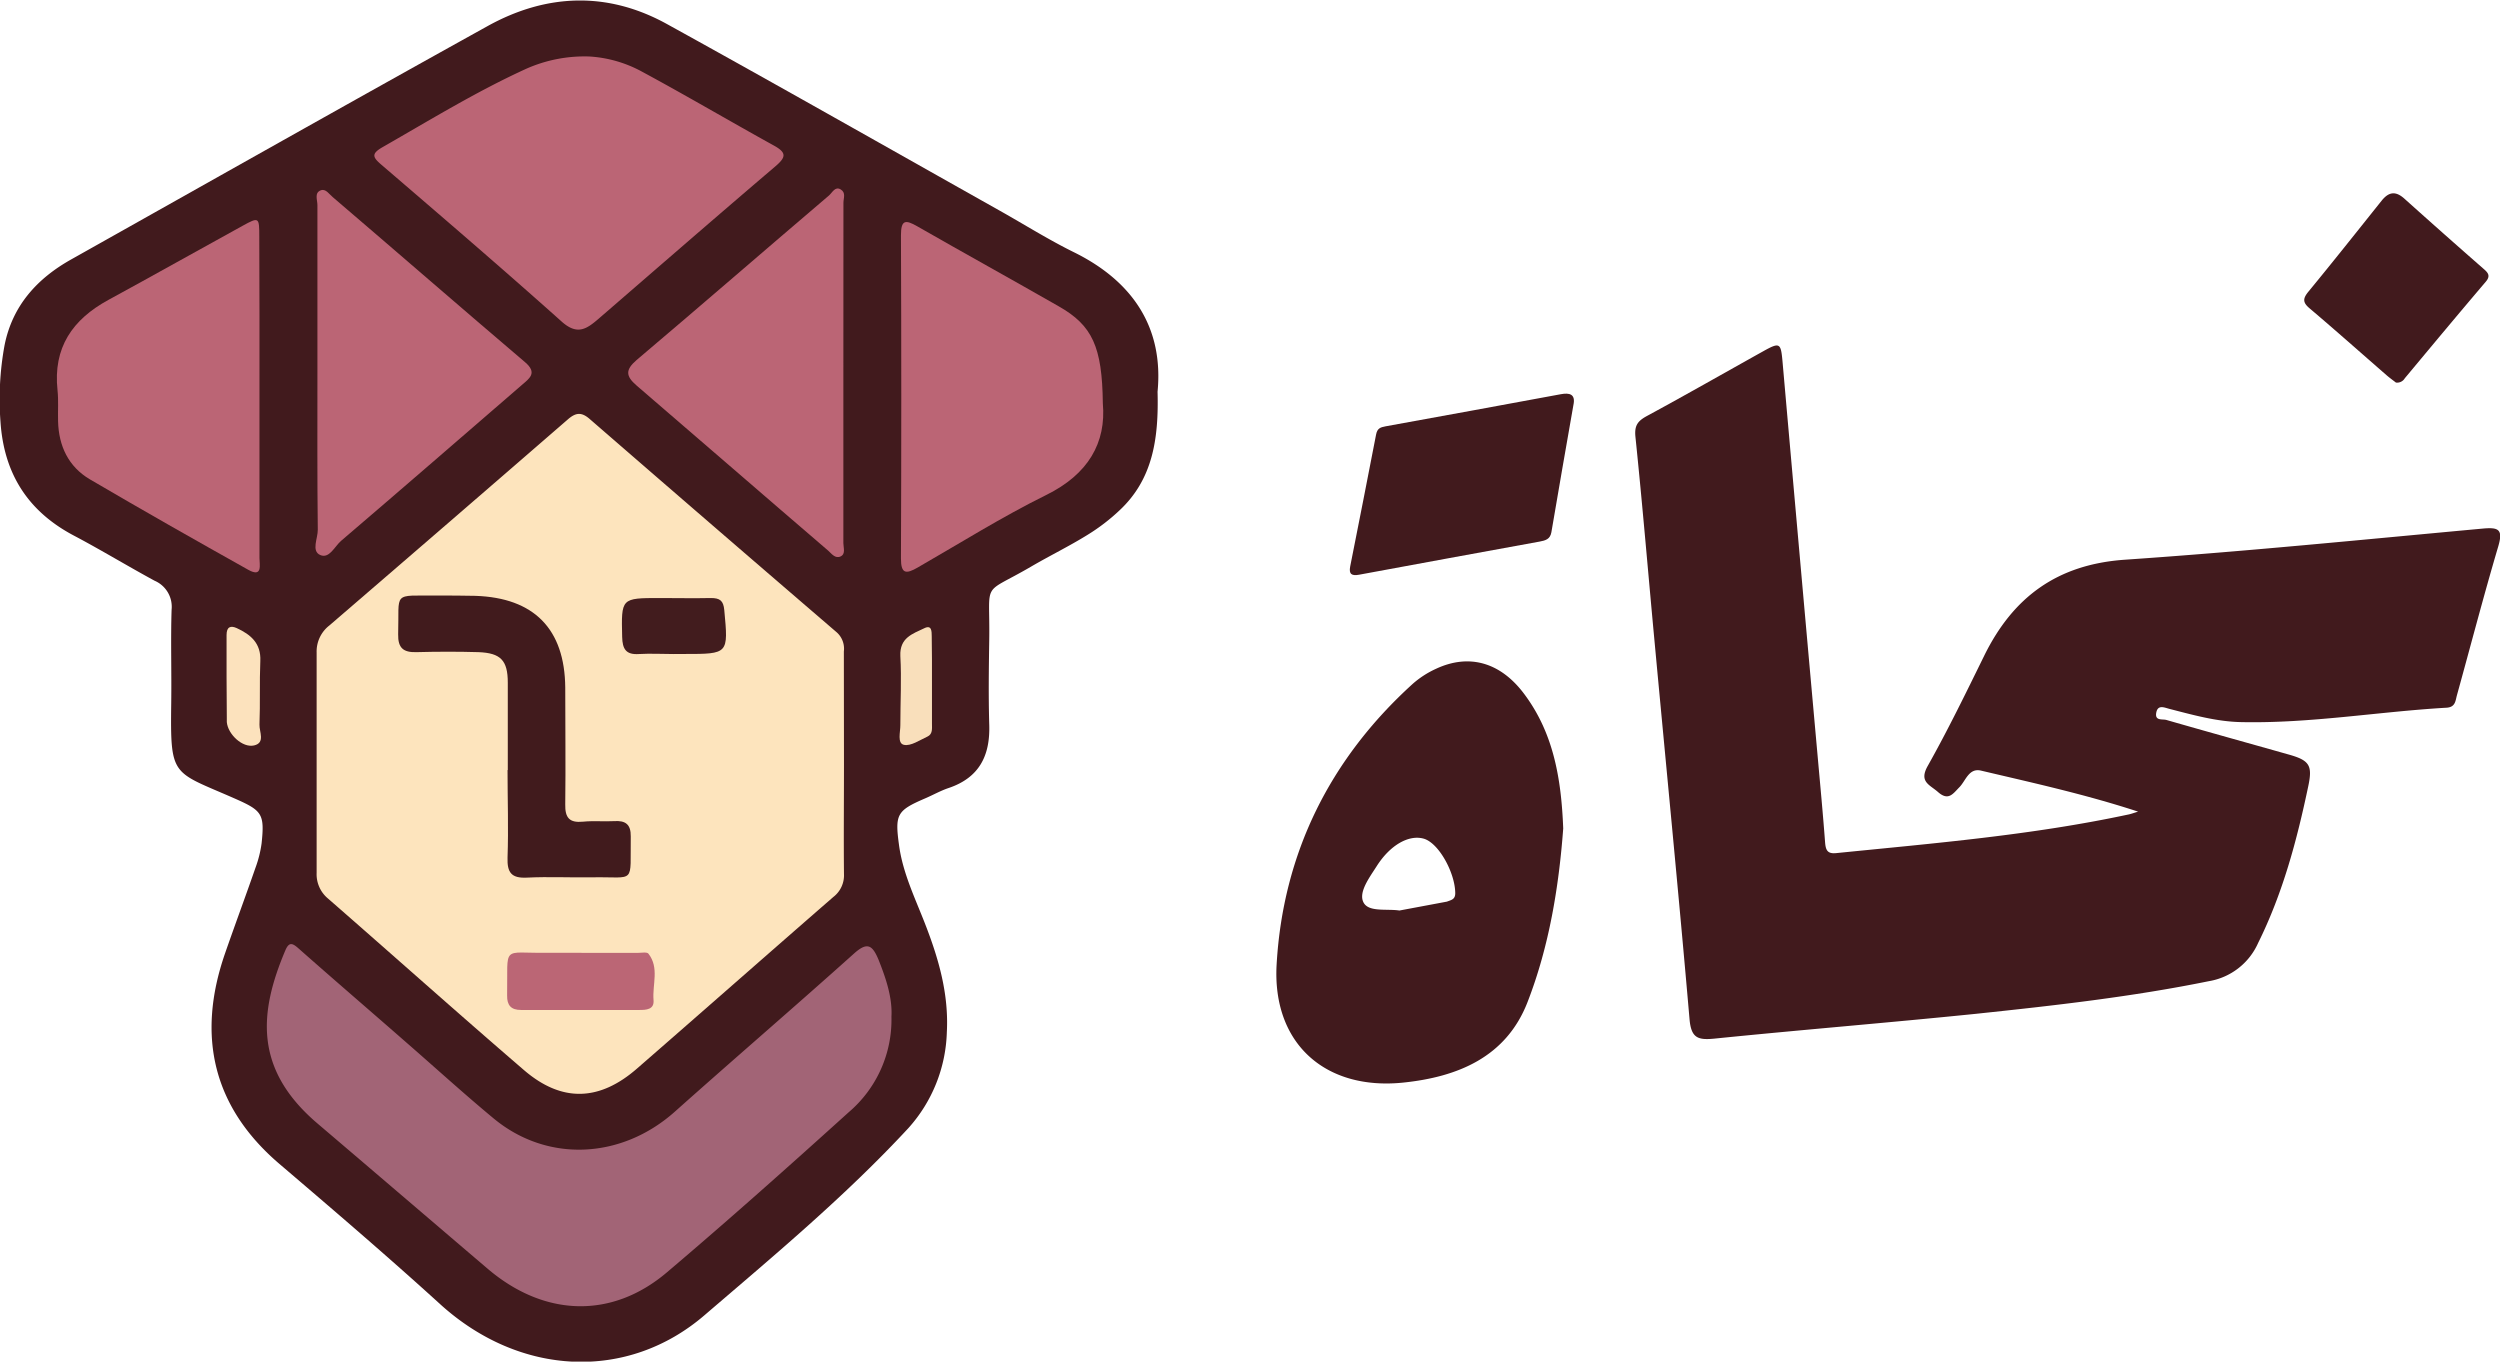 <svg id="Layer_1" data-name="Layer 1" xmlns="http://www.w3.org/2000/svg" viewBox="0 0 410.26 223.44"><defs><style>.cls-1{fill:#411a1d;}.cls-2{fill:#fde4bd;}.cls-3{fill:#a26476;}.cls-4{fill:#bb6575;}.cls-5{fill:#fce2bd;}.cls-6{fill:#f9dfbb;}.cls-7{fill:#411b1d;}.cls-8{fill:#bb6675;}.cls-9{fill:#421c1e;}</style></defs><path class="cls-1" d="M280.09,391.1c.21,7.79-.82,14.39-6.23,19.45a32,32,0,0,1-5.21,4c-3,1.87-6.27,3.46-9.36,5.27-8.2,4.78-6.68,2-6.82,11.87-.07,4.68-.14,9.38,0,14.06.16,5.08-1.65,8.69-6.68,10.38-1.31.44-2.54,1.14-3.82,1.69-4.65,2-5,2.61-4.31,7.65.61,4.6,2.65,8.74,4.3,13,2.22,5.71,3.88,11.48,3.55,17.71a24.59,24.59,0,0,1-6.33,15.78c-10.31,11.13-22,20.87-33.47,30.71-12.59,10.8-30.24,10.08-43.37-1.86-8.64-7.86-17.49-15.43-26.36-23-10.84-9.26-13.65-20.89-8.92-34.54,1.63-4.7,3.37-9.37,5-14.07a18.89,18.89,0,0,0,1-4c.51-4.84.08-5.37-4.41-7.35-10.33-4.55-10.58-3.37-10.42-15.73.07-5.09-.1-10.18.06-15.26a4.65,4.65,0,0,0-2.79-4.75c-4.46-2.42-8.8-5.06-13.29-7.43-7.55-4-11.44-10.2-12-18.65a49,49,0,0,1,.66-12.52c1.28-6.52,5.34-11,11-14.16,22.74-12.77,45.45-25.6,68.26-38.25,9.65-5.35,19.67-5.74,29.44-.35,18.3,10.1,36.47,20.43,54.69,30.67,4,2.25,7.88,4.69,12,6.73C276.17,373,281.09,380.72,280.09,391.1Z" transform="translate(-90.13 -326.81)"/><path class="cls-1" d="M441,460c-8.71-2.85-17.26-4.72-25.78-6.73-2-.47-2.51,1.68-3.55,2.73s-1.79,2.31-3.51.78c-1.35-1.2-3.16-1.65-1.68-4.28,3.31-5.89,6.28-12,9.26-18.07,4.74-9.65,12-15,23.11-15.77,19.61-1.34,39.17-3.31,58.74-5.11,2.61-.24,3.33.17,2.51,2.94-2.4,8.11-4.53,16.31-6.79,24.46-.24.9-.25,1.92-1.71,2-11.25.65-22.41,2.61-33.73,2.36-4-.08-7.87-1.18-11.73-2.17-.82-.21-1.91-.75-2.16.63s1,1,1.67,1.19c6.7,1.93,13.42,3.79,20.13,5.69,3.33.94,3.86,1.77,3.16,5.11-1.86,8.88-4.18,17.61-8.25,25.81a10.79,10.79,0,0,1-8.1,6.26c-12.62,2.57-25.4,4-38.19,5.35-14.29,1.46-28.61,2.62-42.91,4.07-2.71.27-3.83-.07-4.1-3.18-1.78-20.56-3.8-41.1-5.71-61.64-1.06-11.32-2-22.64-3.17-33.95-.19-1.88.41-2.6,1.9-3.41,6.39-3.46,12.71-7.07,19.06-10.61,2.72-1.52,2.9-1.38,3.17,1.58q2.86,32.48,5.78,64.95c.42,4.67.86,9.33,1.21,14,.1,1.3.35,2,1.92,1.81,16-1.61,32-2.94,47.73-6.3C439.7,460.43,440.14,460.27,441,460Z" transform="translate(-90.13 -326.81)"/><path class="cls-1" d="M348.33,393.29c-1.21,6.95-2.44,13.9-3.61,20.86-.2,1.16-1,1.36-1.9,1.53-9.88,1.81-19.76,3.6-29.64,5.44-1.23.23-1.72-.09-1.48-1.34,1.42-7.21,2.87-14.42,4.25-21.65.19-1,.67-1.2,1.57-1.36,9.59-1.72,19.18-3.51,28.76-5.27C347.69,391.24,348.73,391.47,348.33,393.29Z" transform="translate(-90.13 -326.81)"/><path class="cls-1" d="M483.31,389.59c-.38-.3-.94-.7-1.46-1.14-4.22-3.67-8.39-7.38-12.66-11-1.2-1-1.18-1.63-.23-2.79,4.06-4.93,8-9.91,12-14.91,1.19-1.49,2.32-1.62,3.75-.33q6.45,5.79,13,11.52c.73.64,1.17,1.14.33,2.12-4.46,5.24-8.86,10.53-13.27,15.82A1.46,1.46,0,0,1,483.31,389.59Z" transform="translate(-90.13 -326.81)"/><path class="cls-2" d="M228.63,452.26c0,6-.06,12,0,17.95a4.48,4.48,0,0,1-1.75,3.8c-10.76,9.36-21.45,18.79-32.21,28.15-6.18,5.39-12.35,5.59-18.55.26-10.81-9.3-21.44-18.8-32.18-28.17a5.18,5.18,0,0,1-1.85-4.19q0-18.1,0-36.2a5.4,5.4,0,0,1,2.08-4.4q19.6-16.87,39.15-33.83c1.31-1.14,2.24-1.22,3.57-.07q20.22,17.55,40.53,35a3.59,3.59,0,0,1,1.19,3.16Q228.62,443,228.63,452.26Z" transform="translate(-90.13 -326.81)"/><path class="cls-3" d="M236.42,493.64a19.94,19.94,0,0,1-7,15.68c-9.84,8.89-19.74,17.72-29.85,26.29-9.06,7.69-20.14,7.31-29.42-.6s-18.64-15.93-28-23.9c-10.38-8.89-9.51-18.17-5.18-28.37.61-1.43,1.2-1.13,2.15-.29C145,487.65,151,492.8,156.94,498c4.73,4.12,9.37,8.35,14.21,12.36,8.81,7.29,21,6.69,29.77-1.16,9.74-8.69,19.65-17.2,29.37-25.92,2.18-1.95,3-1.37,4,1C235.54,487.4,236.59,490.58,236.42,493.64Z" transform="translate(-90.13 -326.81)"/><path class="cls-4" d="M186.84,336.08a20.57,20.57,0,0,1,8.7,2.52c7.28,3.93,14.41,8.13,21.65,12.13,2.08,1.16,1.9,1.91.18,3.38-9.71,8.27-19.34,16.65-29,25-2,1.73-3.52,2.75-6.07.47-9.73-8.7-19.64-17.2-29.55-25.71-1.45-1.24-1.75-1.81.14-2.9,7.78-4.45,15.43-9.15,23.61-12.88A23.57,23.57,0,0,1,186.84,336.08Z" transform="translate(-90.13 -326.81)"/><path class="cls-4" d="M132.71,391.75c0,8.88,0,17.76,0,26.64,0,1.07.55,3.26-1.83,1.93-8.7-4.87-17.37-9.79-26-14.85-3.51-2.07-5.12-5.46-5.22-9.53-.05-1.7.09-3.41-.09-5.09-.75-7,2.45-11.61,8.36-14.83,7.36-4,14.66-8.12,22-12.15,2.71-1.49,2.75-1.44,2.75,1.83Q132.73,378.72,132.71,391.75Z" transform="translate(-90.13 -326.81)"/><path class="cls-4" d="M271.11,393c.57,6.46-2.38,11.64-9.31,15.05-7.22,3.57-14.08,7.87-21.07,11.89-1.89,1.09-2.76,1.1-2.75-1.5q.11-26.49,0-53c0-2.57.73-2.61,2.68-1.49,7.7,4.41,15.47,8.7,23.18,13.11C269.4,380.21,271,383.7,271.11,393Z" transform="translate(-90.13 -326.81)"/><path class="cls-4" d="M228.53,387.84c0,9.37,0,18.74,0,28.11,0,.74.41,1.76-.45,2.17s-1.47-.42-2-.91c-10.5-9-21-18.13-31.48-27.13-1.82-1.57-1.85-2.59,0-4.19,10.58-8.95,21-18,31.57-27,.54-.47,1-1.54,1.91-1s.46,1.44.46,2.2Q228.55,373.95,228.53,387.84Z" transform="translate(-90.13 -326.81)"/><path class="cls-4" d="M142.22,388c0-9.18,0-18.36,0-27.54,0-.82-.53-2,.53-2.41.84-.34,1.4.64,2,1.12,10.53,9,21,18.11,31.57,27.1,2,1.73.74,2.6-.51,3.68-9.88,8.54-19.75,17.11-29.69,25.6-1.07.91-1.94,3-3.44,2.34s-.38-2.73-.4-4.15C142.18,405.19,142.22,396.61,142.22,388Z" transform="translate(-90.13 -326.81)"/><path class="cls-5" d="M127.31,437.86c0-2.28,0-4.57,0-6.85,0-1.35.68-1.58,1.68-1.12,2.28,1.05,4,2.49,3.86,5.4-.15,3.47,0,6.95-.14,10.42-.05,1.17,1,3-.89,3.43s-4.29-1.82-4.47-3.83c0-.2,0-.4,0-.6Z" transform="translate(-90.13 -326.81)"/><path class="cls-6" d="M243.07,438.7c0,2.29,0,4.58,0,6.88,0,.78.14,1.7-.75,2.11-1.26.57-2.72,1.6-3.85,1.35s-.58-2.1-.59-3.22c0-3.79.21-7.59,0-11.36-.13-3,2-3.63,3.94-4.56,1.23-.6,1.2.54,1.21,1.32C243.08,433.71,243.07,436.2,243.07,438.7Z" transform="translate(-90.13 -326.81)"/><path class="cls-1" d="M340.21,440.63c-3.86-5.13-9-6.61-14.44-4.06A15.42,15.42,0,0,0,322,439c-13.63,12.35-21.32,27.85-22.37,46.07-.75,13,8,20.71,20.75,19.4,8.93-.92,16.92-4.16,20.43-13.23,3.58-9.23,5.14-19,5.85-28.47C346.34,454.54,345.06,447.06,340.21,440.63Zm-12.63,34.14-7.8,1.46c-2.11-.32-5.09.31-5.91-1.36s1-4.06,2.17-5.9c2.19-3.46,5.25-5.21,7.7-4.54s5.1,5.46,5.2,8.81C329,474.41,328.33,474.48,327.58,474.77Z" transform="translate(-90.13 -326.81)"/><path class="cls-7" d="M173.46,453.19c0-4.78,0-9.57,0-14.36,0-3.67-1.18-4.86-4.81-5-3.39-.1-6.79-.09-10.18,0-2.13.06-3.05-.66-3-2.94.22-7.09-1.09-6.3,6.38-6.35,2.1,0,4.2,0,6.29.05,9.63.32,14.67,5.44,14.75,15.05,0,6.38.08,12.76,0,19.15-.05,2.22.68,3.08,2.92,2.86,1.68-.17,3.4,0,5.09-.09,1.88-.13,2.77.53,2.74,2.51-.12,8,.92,6.59-6.27,6.71-3.6.06-7.2-.13-10.78.05-2.56.13-3.25-.86-3.17-3.29.17-4.79,0-9.58,0-14.37Z" transform="translate(-90.13 -326.81)"/><path class="cls-8" d="M185.55,483.18h9.26c.59,0,1.49-.18,1.73.13,1.82,2.33.62,5.07.84,7.63.13,1.55-1.2,1.61-2.32,1.61-6.47,0-12.94,0-19.42,0-1.63,0-2.32-.75-2.29-2.38.14-8.42-1-6.9,6.52-7,1.89,0,3.78,0,5.68,0Z" transform="translate(-90.13 -326.81)"/><path class="cls-9" d="M200.66,434.14c-1.89,0-3.79-.11-5.67,0-2.15.15-2.71-.83-2.76-2.8-.15-6.39-.2-6.39,6.2-6.39,2.78,0,5.57.06,8.36,0,1.48,0,2.06.42,2.2,2,.67,7.18.72,7.18-6.54,7.18Z" transform="translate(-90.13 -326.81)"/></svg>